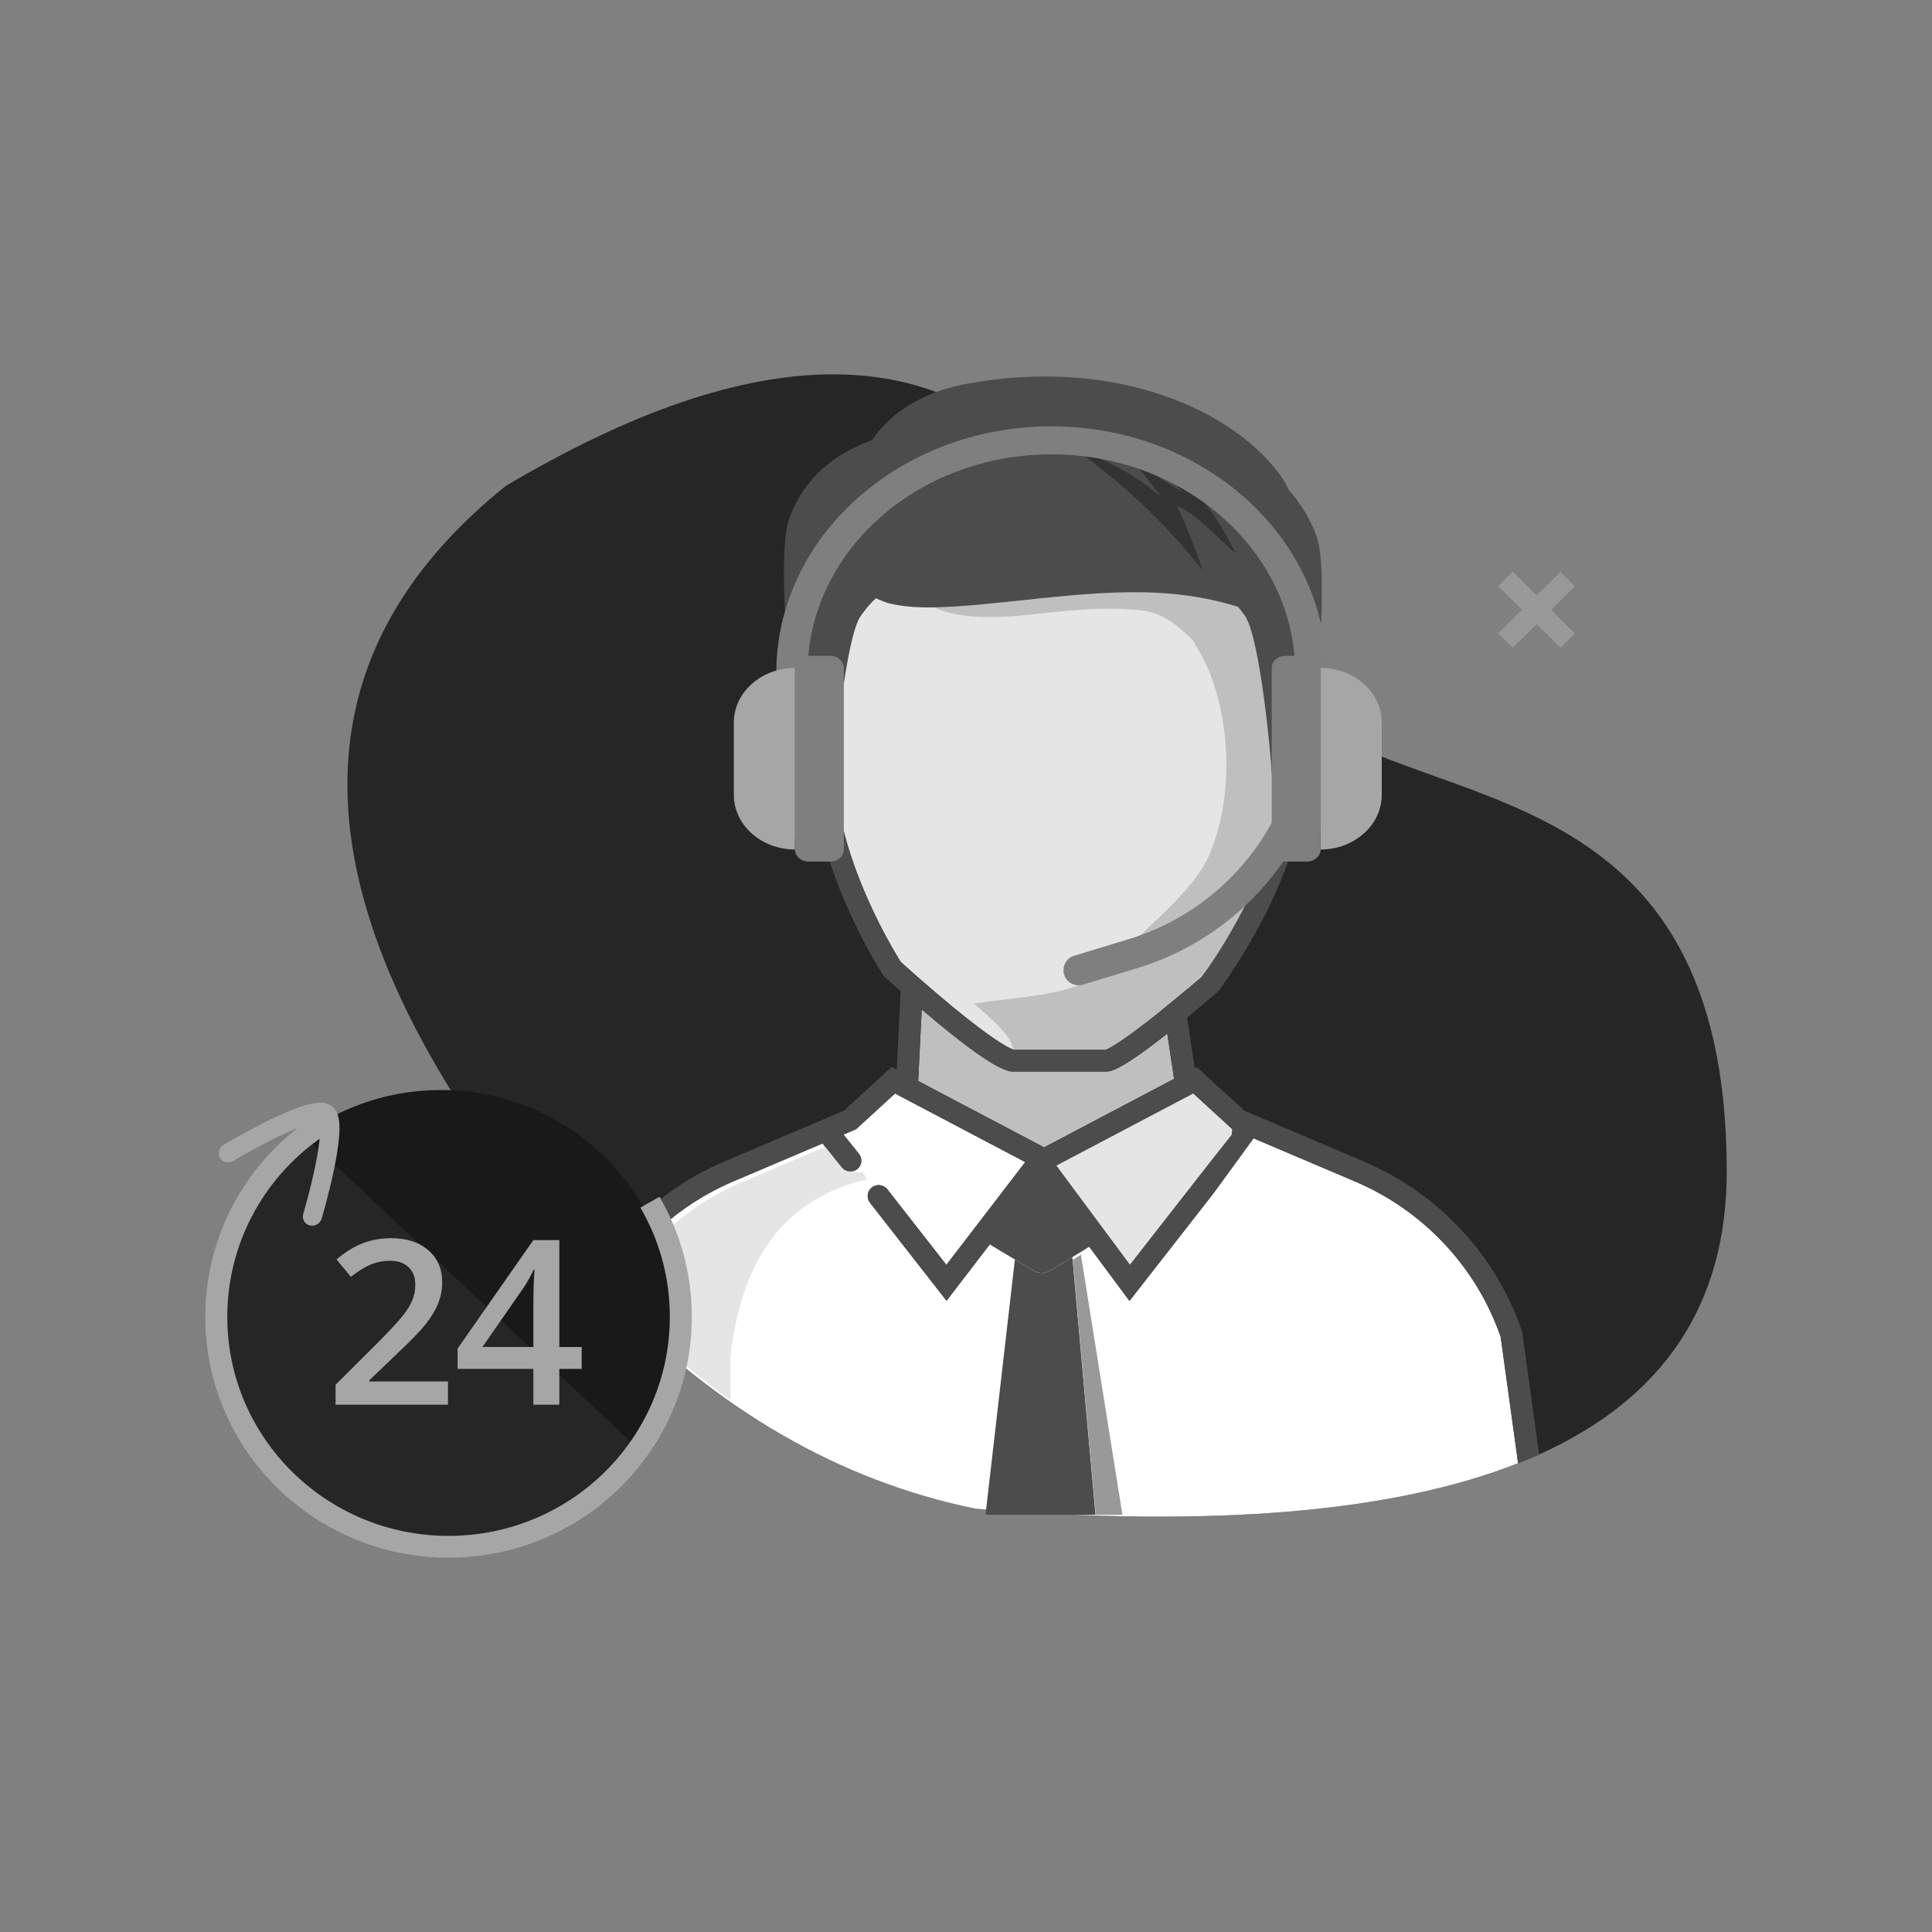 <svg width="160" height="160" viewBox="0 0 160 160" fill="none" xmlns="http://www.w3.org/2000/svg">
<rect x="0" y="0" width="160" height="160" fill="#808080" stroke="none"/>
<path fill-rule="evenodd" clip-rule="evenodd" d="M80.791 124.944C122.266 128.273 143.003 118.961 143.001 97.004C142.997 64.07 118.648 67.474 107.577 59.063C96.506 50.652 103.042 59.063 88.095 40.374C78.13 27.915 62.722 27.875 41.871 40.254C26.321 52.753 24.614 69.114 36.75 89.337C48.886 109.56 63.566 121.429 80.791 124.944Z" fill="#262626"/>
<path fill-rule="evenodd" clip-rule="evenodd" d="M112.214 97.841L103.814 94.27L100.495 98.824L99.414 100.209L93.537 107.736L90.206 103.248L87.951 100.209L86.613 98.404L86.082 97.689L85.533 98.404L84.149 100.209L81.98 103.038L78.388 107.72L72.047 99.601C71.74 99.206 71.814 98.64 72.211 98.335C72.58 98.053 73.094 98.094 73.414 98.412L73.49 98.498L73.749 98.83L74.825 100.209L78.375 104.753L81.862 100.209L83.246 98.404L84.906 96.238L75.938 91.514L74.16 90.577L74.124 90.558L70.891 93.518L69.852 93.958L71.134 95.558C71.423 95.919 71.389 96.429 71.071 96.749L70.986 96.825C70.593 97.134 70.019 97.069 69.707 96.678L68.117 94.696L60.721 97.841C56.229 99.751 52.57 103.093 50.233 107.267C59.33 116.734 69.51 122.643 80.791 124.944C100.412 126.519 115.385 125.26 125.723 121.176L124.278 110.706C122.265 104.924 117.886 100.252 112.214 97.841" fill="white"/>
<path fill-rule="evenodd" clip-rule="evenodd" d="M96.321 85.869C94.192 87.528 92.731 88.512 91.896 88.713L91.679 88.739H83.831L83.622 88.715C82.608 88.479 80.927 87.342 78.576 85.457C78.292 85.23 78.002 84.995 77.706 84.751C77.253 84.377 76.794 83.989 76.334 83.597L76.039 89.523L86.469 95.019L97.232 89.348L96.669 85.595C96.553 85.686 96.435 85.779 96.321 85.869" fill="#BFBFBF"/>
<path fill-rule="evenodd" clip-rule="evenodd" d="M68.446 67.879C68.469 67.874 68.492 67.865 68.516 67.854L69.522 67.397L69.781 68.463C70.266 70.457 70.986 72.485 71.877 74.496C72.487 75.873 73.142 77.159 73.796 78.318C74.025 78.722 74.237 79.081 74.425 79.389C74.497 79.505 74.553 79.597 74.596 79.664C74.622 79.687 74.667 79.728 74.699 79.757C74.752 79.804 74.796 79.845 74.866 79.907C75.153 80.166 75.476 80.455 75.828 80.764C76.033 80.945 76.24 81.122 76.447 81.302C77.255 82.006 78.072 82.705 78.871 83.363C79.16 83.603 79.444 83.832 79.721 84.055C81.721 85.658 83.274 86.718 83.953 86.935H91.546C92.079 86.744 93.439 85.817 95.193 84.451C95.39 84.296 95.594 84.136 95.801 83.972C95.984 83.826 96.172 83.672 96.357 83.522C96.901 83.083 97.448 82.634 97.997 82.177C98.148 82.05 98.3 81.926 98.451 81.8C98.757 81.54 99.042 81.3 99.294 81.083C99.394 80.997 99.475 80.928 99.535 80.877C99.566 80.835 99.607 80.778 99.658 80.71C99.804 80.507 99.972 80.269 100.158 79.999C100.689 79.221 101.249 78.341 101.815 77.374C103.426 74.62 104.742 71.739 105.553 68.885L105.788 68.063L106.629 68.249L106.643 68.252C107.615 68.463 109.057 66.943 109.595 64.667C110.142 62.402 109.553 60.476 108.608 60.262C108.368 60.211 108.084 60.269 107.765 60.454L106.414 61.24L106.392 59.69C106.292 52.462 105.521 47.925 103.333 44.371C100.607 39.947 95.705 37.621 87.756 37.621C80.146 37.621 75.303 40.033 72.493 44.599C70.205 48.318 69.289 53.21 69.133 60.301L69.092 62.199L67.631 60.967C67.338 60.721 67.104 60.645 66.953 60.68C66.282 60.852 65.799 62.611 66.231 64.66C66.676 66.701 67.807 68.034 68.446 67.879" fill="#E5E5E5"/>
<path fill-rule="evenodd" clip-rule="evenodd" d="M96.591 47.233C94.581 46.698 92.473 46.783 90.377 46.998C85.923 47.451 80.193 49.758 75.816 48.027C75.592 47.936 75.426 48.144 75.504 48.327C76.591 51.662 82.618 51.186 85.345 50.894C88.417 50.57 91.58 50.183 94.684 50.57C96.389 50.801 97.638 51.89 98.794 53.034C98.956 53.309 99.106 53.603 99.276 53.872C101.885 58.306 102.264 65.374 100.388 70.19C99.276 73.516 95.52 76.118 92.905 79.09C90.117 82.541 85.539 82.358 80.625 83.12C82.178 84.364 83.909 85.997 83.909 86.955H91.58C93.233 86.534 99.918 80.442 99.918 80.442C99.918 80.442 106.87 70.875 106.87 61.733C106.87 51.226 107.055 41.895 96.591 38.053C96.041 41.913 95.75 43.536 96.591 47.233" fill="#BFBFBF"/>
<path fill-rule="evenodd" clip-rule="evenodd" d="M130.43 52.455L129.229 53.645L127.254 51.691L125.285 53.641L124.08 52.446L126.049 50.496L124.076 48.541L125.276 47.352L127.249 49.307L129.22 47.356L130.426 48.55L128.456 50.501L130.43 52.455Z" fill="#999999"/>
<path fill-rule="evenodd" clip-rule="evenodd" d="M86.288 105.424C86.031 105.4 85.78 105.343 85.59 105.225L84.048 104.307L81.617 125.444L90.728 125.447L88.807 104.109L86.983 105.219C86.786 105.336 86.539 105.4 86.288 105.424" fill="#4C4C4C"/>
<path fill-rule="evenodd" clip-rule="evenodd" d="M88.84 104.345L90.751 125.447H92.955L89.516 103.901L88.84 104.345Z" fill="#999999"/>
<path fill-rule="evenodd" clip-rule="evenodd" d="M71.809 97.678C71.809 97.678 71.684 97.469 71.449 97.07C71.104 97.161 70.723 97.051 70.487 96.757L68.877 94.748L61.387 97.934C59.08 98.914 56.992 100.271 55.184 101.919L51.347 106.862L53.36 110.043C55.673 112.233 58.051 114.206 60.497 115.961V112.404C61.381 104.093 65.151 99.185 71.809 97.678" fill="#E5E5E5"/>
<path fill-rule="evenodd" clip-rule="evenodd" d="M102.008 93.971L100.126 96.351L98.579 98.33L98.591 98.405H98.522L97.112 100.209L93.576 104.738L90.214 100.209L88.876 98.405L87.483 96.527L97.516 91.241L98.813 90.558L99.327 91.029L102.045 93.518L102.008 93.971ZM86.468 95.019L76.039 89.523L76.334 83.597C76.794 83.989 77.253 84.377 77.706 84.751C78.002 84.995 78.292 85.23 78.575 85.457C80.927 87.342 82.608 88.479 83.622 88.715L83.831 88.739H91.679L91.896 88.713C92.731 88.512 94.192 87.528 96.321 85.869C96.435 85.779 96.552 85.686 96.669 85.595L97.232 89.348L86.468 95.019ZM75.83 80.765C75.478 80.455 75.154 80.166 74.867 79.908C74.797 79.846 74.753 79.805 74.7 79.757C74.668 79.728 74.623 79.687 74.598 79.664C74.554 79.597 74.498 79.505 74.427 79.39C74.237 79.081 74.026 78.722 73.798 78.317C73.143 77.159 72.489 75.872 71.877 74.495C70.986 72.486 70.267 70.458 69.783 68.463L69.523 67.398L68.517 67.855C68.493 67.866 68.471 67.873 68.447 67.879C67.808 68.034 66.677 66.701 66.232 64.66C65.911 63.136 66.096 61.775 66.489 61.105C67.194 63.809 68.555 68.916 69.082 63.944C69.116 62.836 70.023 52.781 71.295 50.991C71.683 50.434 72.097 49.954 72.531 49.546C72.926 49.712 73.279 49.876 73.618 49.963C75.433 50.408 77.343 50.328 79.212 50.217C85.341 49.818 92.297 48.45 98.408 49.336C99.745 49.522 101.15 49.817 102.53 50.254C102.724 50.483 102.914 50.728 103.095 50.991C104.358 52.781 105.277 62.836 105.314 63.944C105.89 69.469 107.493 62.55 108.116 60.311C108.294 60.256 108.462 60.231 108.61 60.262C109.554 60.477 110.143 62.402 109.596 64.667C109.058 66.944 107.617 68.463 106.645 68.253L106.63 68.25L105.788 68.063L105.554 68.885C104.742 71.74 103.426 74.621 101.817 77.375C101.251 78.341 100.69 79.221 100.159 79.999C99.973 80.27 99.805 80.507 99.659 80.711C99.609 80.779 99.568 80.835 99.537 80.877C99.477 80.928 99.396 80.997 99.295 81.084C99.043 81.3 98.759 81.541 98.451 81.8C98.302 81.927 98.149 82.051 97.999 82.176C97.45 82.634 96.902 83.083 96.359 83.522C96.172 83.672 95.985 83.827 95.802 83.972C95.595 84.137 95.392 84.296 95.194 84.451C93.441 85.817 92.079 86.745 91.548 86.935H83.954C83.275 86.719 81.722 85.658 79.722 84.054C79.445 83.833 79.162 83.602 78.871 83.364C78.072 82.705 77.256 82.006 76.448 81.302C76.242 81.123 76.034 80.945 75.83 80.765V80.765ZM81.594 36.436C80.231 36.733 78.978 37.139 77.827 37.651C78.977 37.139 80.232 36.733 81.594 36.436ZM93.809 36.346C93.772 36.339 93.737 36.33 93.698 36.323C93.656 36.278 93.614 36.233 93.573 36.19C93.653 36.239 93.728 36.295 93.809 36.346V36.346ZM126.073 110.376L126.033 110.207C123.867 103.903 119.107 98.808 112.935 96.184L103.053 91.983L99.099 88.363L98.939 88.448L98.314 84.271C98.753 83.909 99.195 83.542 99.632 83.174C99.945 82.912 100.231 82.667 100.487 82.448C100.641 82.316 100.752 82.221 100.809 82.171L100.936 82.036C100.974 81.986 101.043 81.894 101.138 81.762C101.295 81.547 101.473 81.295 101.668 81.009C102.222 80.2 102.806 79.283 103.393 78.279C104.946 75.623 106.239 72.85 107.102 70.066C108.99 69.885 110.73 67.789 111.369 65.082C111.69 63.757 111.705 62.46 111.45 61.366C111.106 59.892 110.269 58.788 109.005 58.501C108.86 58.47 108.715 58.453 108.569 58.446C108.862 56.916 109.13 54.801 109.295 52.639C109.403 51.782 109.491 50.597 109.459 49.295C109.496 47.207 109.379 45.382 109.027 44.411C108.496 42.942 107.713 41.683 106.74 40.596C106.563 40.21 106.366 39.848 106.143 39.526C102.394 34.139 92.629 29.503 80.17 31.765C75.475 32.605 73.254 34.946 72.221 36.447C69.01 37.619 66.559 39.619 65.354 42.948C64.423 45.533 65.158 55.424 65.98 59.16C64.467 59.987 63.904 62.448 64.449 65.035C65.011 67.615 66.522 69.61 68.219 69.695C68.719 71.535 69.396 73.388 70.209 75.221C70.845 76.654 71.526 77.991 72.206 79.198C72.446 79.621 72.669 79.999 72.868 80.326C72.99 80.524 73.079 80.663 73.128 80.739L73.189 80.834L73.275 80.911C73.342 80.972 73.467 81.085 73.641 81.243C73.923 81.496 74.241 81.78 74.585 82.083L74.261 88.586L73.838 88.363L69.885 91.983L60.004 96.184C55.317 98.175 51.449 101.595 48.907 105.884C49.344 106.361 49.791 106.807 50.234 107.267C52.572 103.094 56.23 99.751 60.722 97.841L68.118 94.696L69.708 96.679C70.02 97.07 70.594 97.135 70.987 96.825L71.072 96.749C71.39 96.429 71.424 95.918 71.135 95.558L69.853 93.958L70.892 93.518L74.125 90.558L74.161 90.578L75.939 91.515L84.907 96.239L83.247 98.405L81.863 100.209L78.376 104.753L74.826 100.209L73.75 98.831L73.491 98.498L73.415 98.413C73.095 98.094 72.581 98.054 72.212 98.336C71.814 98.64 71.741 99.207 72.048 99.602L78.389 107.72L81.981 103.037C82.016 103.072 82.049 103.108 82.091 103.133L82.956 103.656L84.049 104.307L85.59 105.226C85.78 105.344 86.031 105.401 86.288 105.424C86.539 105.401 86.786 105.337 86.983 105.22L88.807 104.11L89.607 103.623L90.207 103.247L93.538 107.735L99.415 100.209L100.496 98.825L103.815 94.269L112.215 97.841C117.887 100.252 122.266 104.925 124.279 110.706L125.724 121.177C126.317 120.942 126.901 120.703 127.463 120.45L126.073 110.376Z" fill="#4C4C4C"/>
<path fill-rule="evenodd" clip-rule="evenodd" d="M36.517 128.36C47.141 128.36 55.752 119.833 55.752 109.316C55.752 98.797 47.141 90.271 36.517 90.271C25.893 90.271 17.281 98.797 17.281 109.316C17.281 119.833 25.893 128.36 36.517 128.36" fill="#191919"/>
<path fill-rule="evenodd" clip-rule="evenodd" d="M18.292 108.971C18.577 103.308 21.139 98.004 25.39 94.281L52.219 119.388C48.602 124.34 42.946 127.371 36.841 127.628C26.615 128.203 18.292 119.278 18.292 108.971" fill="#262626"/>
<path fill-rule="evenodd" clip-rule="evenodd" d="M27.483 91.607C28.204 92.16 28.239 93.364 27.932 95.36C27.855 95.866 27.754 96.414 27.631 96.996C27.444 97.882 27.22 98.804 26.978 99.709C26.893 100.025 26.813 100.317 26.739 100.579C26.693 100.736 26.661 100.848 26.643 100.91C26.516 101.333 26.072 101.591 25.65 101.485C25.229 101.379 24.989 100.95 25.116 100.525C25.132 100.47 25.163 100.363 25.206 100.213C25.278 99.959 25.356 99.676 25.439 99.368C25.674 98.489 25.892 97.595 26.072 96.741C26.189 96.186 26.285 95.665 26.358 95.191C26.408 94.871 26.445 94.575 26.471 94.305C21.717 97.684 18.822 103.124 18.822 109.053C18.822 119.073 27.027 127.195 37.148 127.195C47.268 127.195 55.472 119.073 55.472 109.053C55.472 105.995 54.708 103.049 53.271 100.424L53.038 100.012L54.618 99.112C56.362 102.111 57.294 105.516 57.294 109.053C57.294 120.069 48.274 129 37.148 129C26.021 129 17 120.069 17 109.053C17 102.862 19.872 97.155 24.636 93.417C24.118 93.627 23.529 93.892 22.887 94.206C22.077 94.603 21.229 95.053 20.398 95.518C20.107 95.68 19.838 95.834 19.6 95.972C19.457 96.055 19.357 96.114 19.305 96.145C18.921 96.375 18.435 96.26 18.222 95.888C18.008 95.516 18.145 95.029 18.53 94.799C18.588 94.764 18.694 94.702 18.843 94.616C19.089 94.473 19.365 94.315 19.664 94.148C20.52 93.669 21.394 93.205 22.235 92.793C23.285 92.278 24.213 91.882 24.98 91.63C26.125 91.257 26.925 91.18 27.483 91.607V91.607ZM32.393 102.541C33.67 102.541 34.693 102.871 35.464 103.531C36.234 104.191 36.619 105.079 36.619 106.196C36.619 106.809 36.508 107.393 36.285 107.944C36.064 108.495 35.722 109.064 35.262 109.65C34.802 110.235 34.036 111.028 32.965 112.026L30.58 114.314V114.407H37.098V116.331H27.791V114.676L31.331 111.152C32.377 110.092 33.07 109.34 33.411 108.897C33.753 108.454 34.001 108.037 34.159 107.646C34.315 107.255 34.393 106.837 34.393 106.391C34.393 105.777 34.207 105.294 33.834 104.94C33.461 104.587 32.946 104.41 32.289 104.41C31.763 104.41 31.255 104.506 30.762 104.698C30.271 104.891 29.702 105.238 29.058 105.74L27.866 104.298C28.629 103.66 29.371 103.208 30.091 102.941C30.811 102.675 31.578 102.541 32.393 102.541V102.541ZM46.321 102.699V111.551H48.173V113.365H46.321V116.331H44.171V113.365H37.897V111.682L44.171 102.699H46.321ZM44.265 105.154H44.19C44.014 105.563 43.739 106.058 43.364 106.642L39.953 111.551H44.171V108.139C44.171 106.923 44.202 105.929 44.265 105.154V105.154Z" fill="#A6A6A6"/>
<path fill-rule="evenodd" clip-rule="evenodd" d="M102.008 93.972L102.045 93.518L99.327 91.028L98.813 90.559L97.516 91.241L87.483 96.528L88.876 98.405L90.214 100.209L93.576 104.738L97.112 100.209L98.522 98.405H98.591L98.579 98.33L100.126 96.352L102.008 93.972Z" fill="#E5E5E5"/>
<path fill-rule="evenodd" clip-rule="evenodd" d="M99.586 47.215C98.95 45.349 98.311 43.598 97.422 41.84C99.172 42.641 100.828 44.567 102.302 45.801C101.156 43.343 99.671 41.282 97.857 39.508C97.287 39.238 96.683 38.995 96.045 38.783C96.689 39.457 97.329 40.131 97.973 40.805C96.616 39.944 95.262 39.078 93.91 38.219C94.669 39.207 95.421 40.194 96.179 41.181C94.487 39.7 92.531 38.534 90.437 37.719C90.194 37.701 89.944 37.689 89.694 37.676C93.392 40.393 96.739 43.603 99.586 47.215Z" fill="#333333"/>
<path fill-rule="evenodd" clip-rule="evenodd" d="M89.321 81.598C88.785 81.598 88.29 81.25 88.126 80.71C87.927 80.048 88.299 79.35 88.96 79.149L93.459 77.781C99.87 75.833 104.893 70.843 106.894 64.434C107.1 63.774 107.8 63.407 108.458 63.614C109.116 63.819 109.482 64.522 109.277 65.182C107.028 72.381 101.386 77.987 94.184 80.177L89.683 81.544C89.563 81.58 89.441 81.598 89.321 81.598" fill="#7F7F7F"/>
<path fill-rule="evenodd" clip-rule="evenodd" d="M66.879 69.386H64.29V55.729C64.29 44.469 74.51 35.307 87.07 35.307C99.632 35.307 109.849 44.469 109.849 55.729V68.835H107.263V55.729C107.263 45.748 98.203 37.627 87.07 37.627C75.937 37.627 66.879 45.748 66.879 55.729V69.386Z" fill="#7F7F7F"/>
<path fill-rule="evenodd" clip-rule="evenodd" d="M65.835 55.316C63.039 55.316 60.773 57.343 60.773 59.846V65.821C60.773 68.323 63.039 70.35 65.835 70.35V70.348V55.319V55.316Z" fill="#A6A6A6"/>
<path fill-rule="evenodd" clip-rule="evenodd" d="M68.746 54.313H66.97C66.343 54.313 65.833 54.763 65.833 55.319V70.349C65.833 70.903 66.343 71.353 66.97 71.353H68.746C69.374 71.353 69.883 70.903 69.883 70.349V55.319C69.883 54.763 69.374 54.313 68.746 54.313Z" fill="#7F7F7F"/>
<path fill-rule="evenodd" clip-rule="evenodd" d="M109.368 55.316V55.318V70.348V70.35C112.165 70.35 114.431 68.323 114.431 65.821V59.846C114.431 57.343 112.165 55.316 109.368 55.316Z" fill="#A6A6A6"/>
<path fill-rule="evenodd" clip-rule="evenodd" d="M108.23 54.313H106.455C105.827 54.313 105.318 54.763 105.318 55.318V70.349C105.318 70.903 105.827 71.353 106.455 71.353H108.23C108.858 71.353 109.367 70.903 109.367 70.349V55.318C109.367 54.763 108.858 54.313 108.23 54.313Z" fill="#7F7F7F"/>
</svg>
